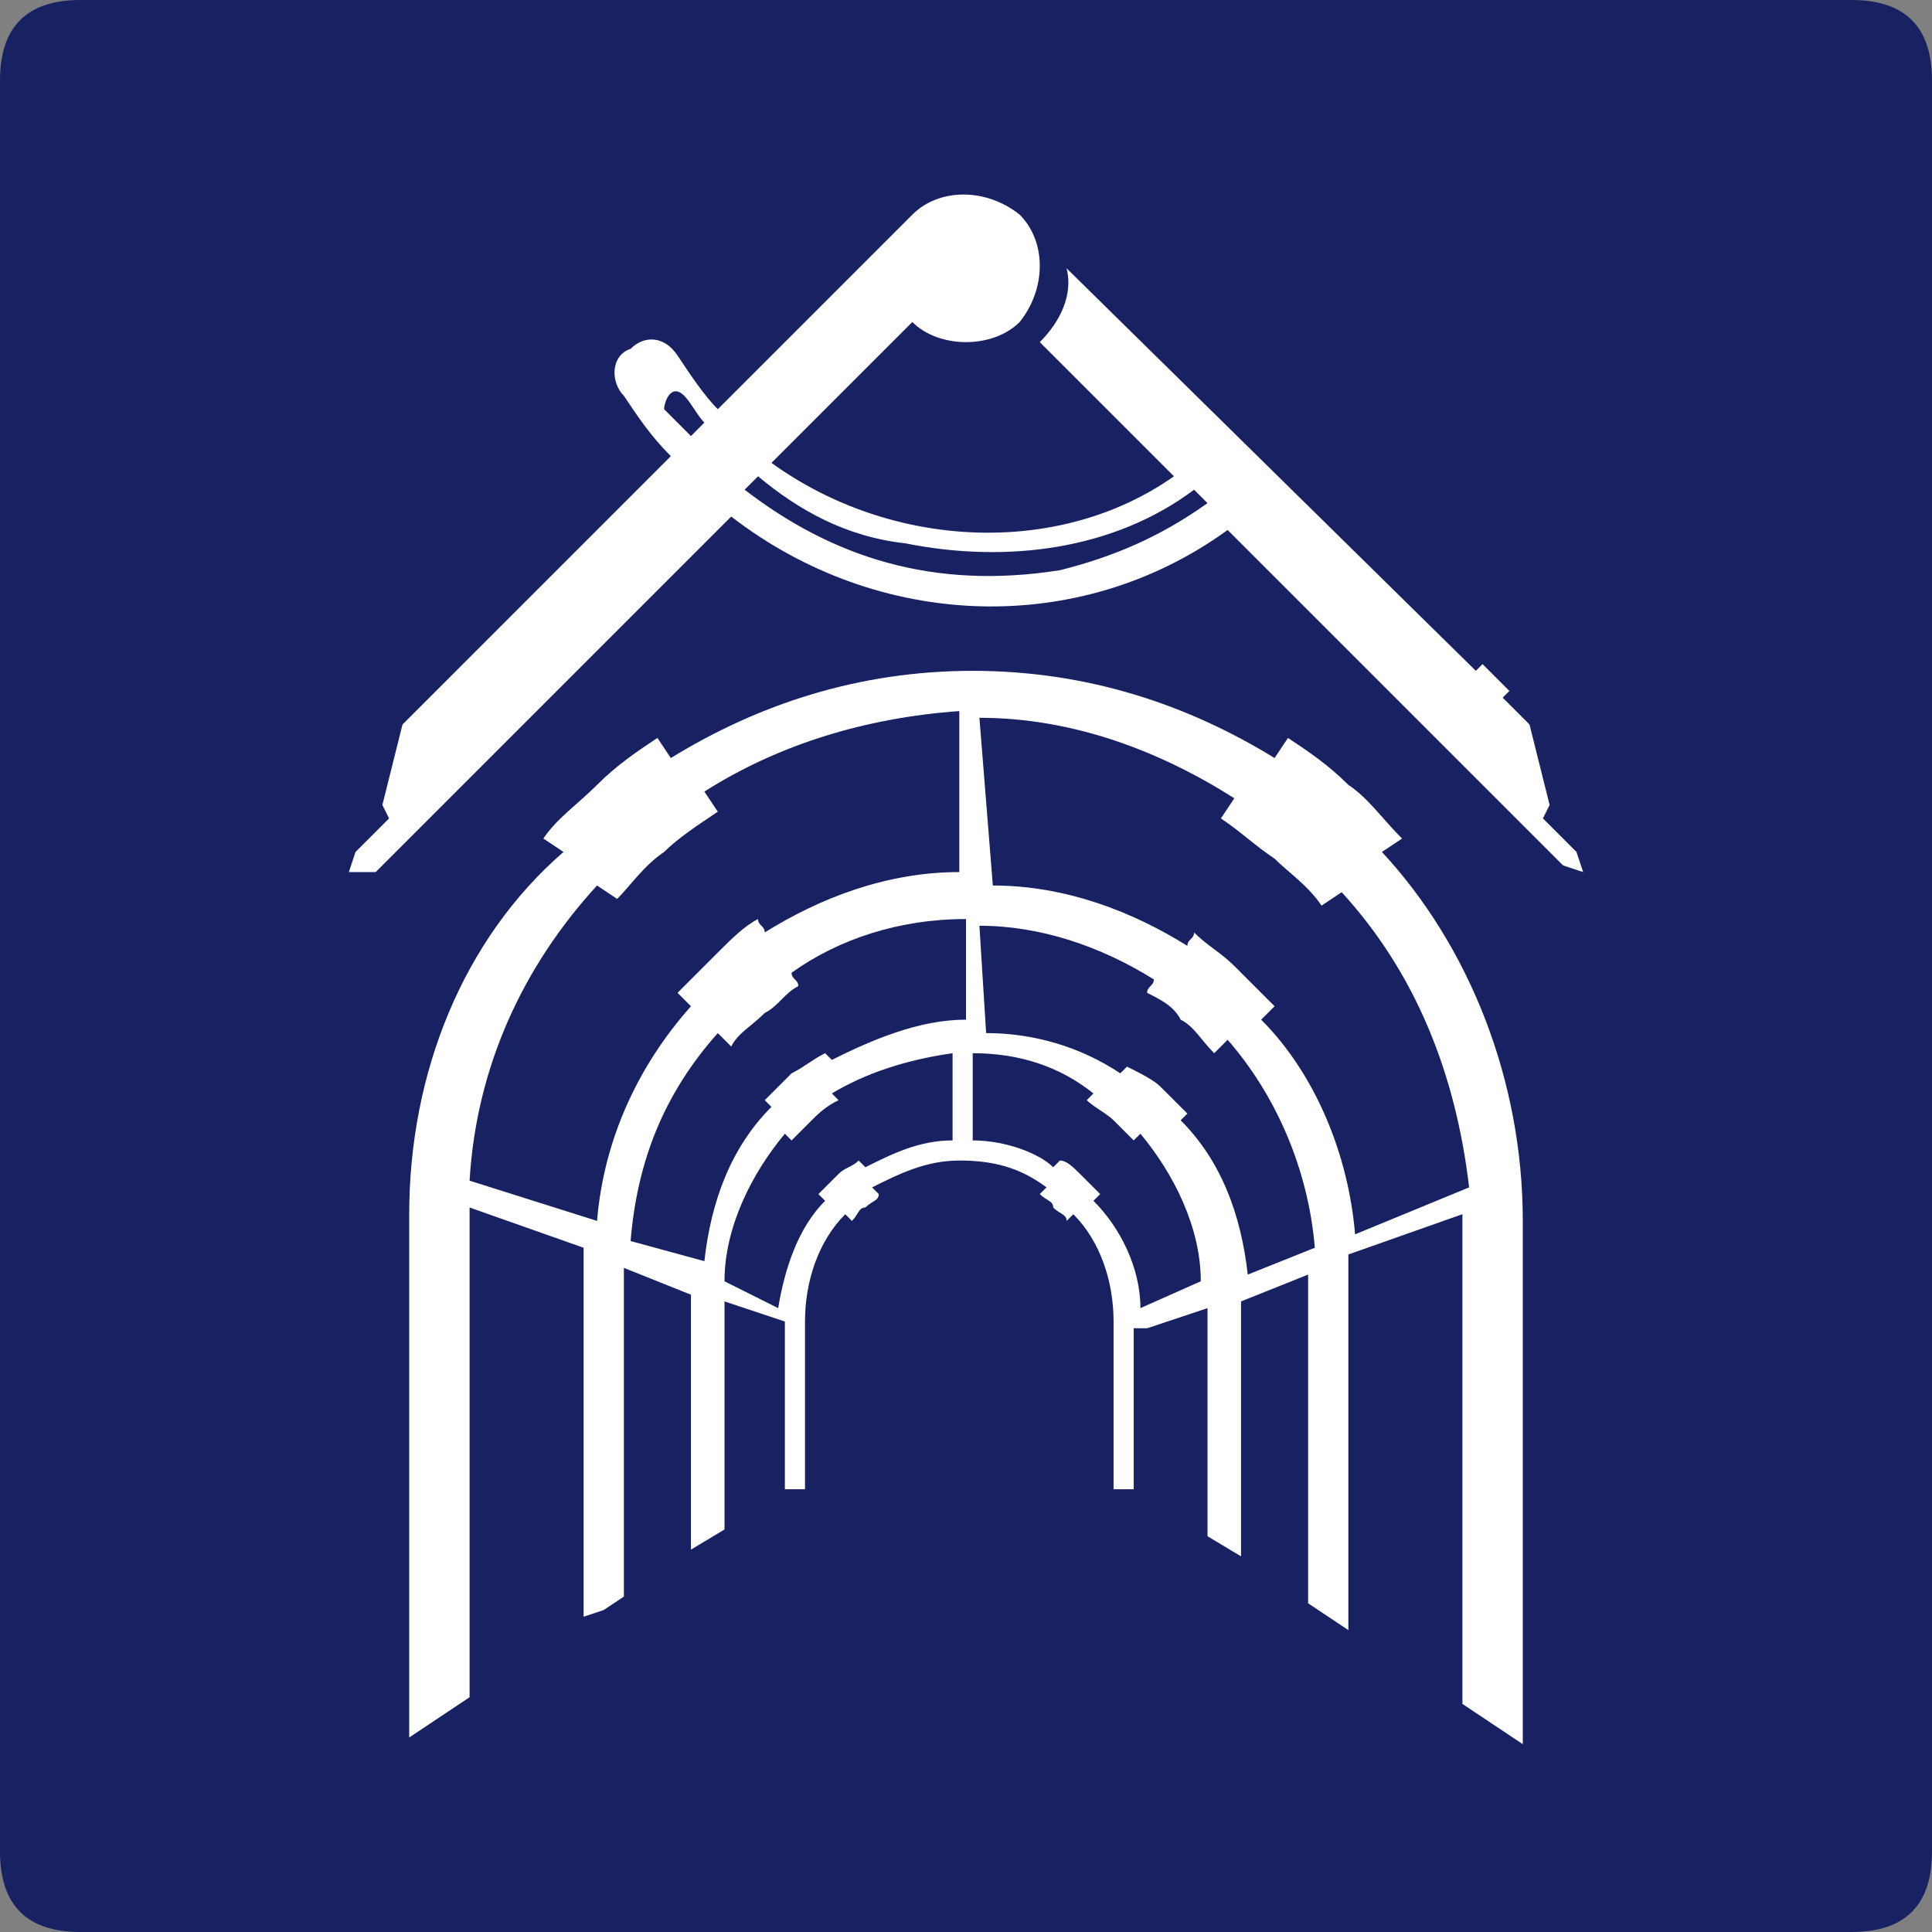 <?xml version="1.0" encoding="utf-8"?>
<!-- Generator: Adobe Illustrator 25.2.0, SVG Export Plug-In . SVG Version: 6.00 Build 0)  -->
<svg version="1.1" id="Слой_1" xmlns="http://www.w3.org/2000/svg" xmlns:xlink="http://www.w3.org/1999/xlink" x="0px" y="0px"
	 viewBox="0 0 28.8 28.8" style="enable-background:new 0 0 28.8 28.8;" xml:space="preserve">
<rect x="0" y="0" width="28.8" height="28.8" fill="#808080" stroke="none"/>
<style type="text/css">
	.st0{fill-rule:evenodd;clip-rule:evenodd;fill:#182263;}
	.st1{fill-rule:evenodd;clip-rule:evenodd;fill:#FFFFFF;}
</style>
<g id="Слой_x0020_1">
	<path class="st0" d="M1.2,0h26.4c0.8,0,1.2,0.4,1.2,1.2v26.4c0,0.8-0.4,1.2-1.2,1.2H1.2c-0.8,0-1.2-0.4-1.2-1.2V1.2
		C0,0.4,0.4,0,1.2,0z"/>
</g>
<g id="Слой_x0020_1_1_">
	<path class="st1" d="M13.6,4.8l-2.1,2.1c1.8,1.3,4.3,1.4,6,0.2l-2-2v0c0.3-0.3,0.5-0.7,0.4-1.1L22,10l0.1-0.1l0.4,0.4l-0.1,0.1
		l0.4,0.4l0.3,1.2L23,12.2l0.5,0.5l0.1,0.3l-0.3-0.1l-0.5-0.5l-0.2-0.2l-0.5-0.5l-0.4-0.4l-0.4-0.4l-0.1-0.1l-2.9-2.9
		c-2.2,1.6-5.2,1.5-7.4-0.2l-5.3,5.3L5.2,13l0.1-0.3l0.5-0.5L5.7,12l0.3-1.2L10,6.8C9.7,6.5,9.5,6.2,9.3,5.9
		C9.1,5.7,9.1,5.3,9.4,5.2C9.6,5,9.9,5,10.1,5.3c0.2,0.3,0.4,0.6,0.6,0.8l2.9-2.9c0.4-0.4,1.1-0.4,1.6,0c0.4,0.4,0.4,1.1,0,1.6
		C14.8,5.2,14,5.2,13.6,4.8z M11.3,7.1l-0.2,0.2c1.3,1,2.8,1.5,4.7,1.2C16.6,8.3,17.3,8,18,7.5l-0.2-0.2c-1.2,0.9-2.8,1.1-4.3,0.8
		C12.6,8,11.9,7.6,11.3,7.1z M10.3,6.5l0.2-0.2c-0.1-0.1-0.2-0.3-0.3-0.4C10,5.7,9.9,6,9.9,6.1C10,6.2,10.2,6.4,10.3,6.5z
		 M20.1,24.2L20.1,24.2l-0.6-0.4L20.1,24.2z M17.1,19.8l0.9-0.3v3.4l0.5,0.3v-3.8l0,0l1-0.4v4.9l0.6,0.4v-5.4c0-0.1,0-0.1,0-0.2
		l1.7-0.6l0,0.1v7.2l0.9,0.6v-7.8c0-2.1-0.8-4.1-2.1-5.5l0.3-0.2c-0.3-0.3-0.5-0.6-0.8-0.8c-0.3-0.3-0.6-0.5-0.9-0.7l-0.2,0.3
		c-1.3-0.8-2.8-1.3-4.5-1.3s-3.2,0.5-4.5,1.3l-0.2-0.3c-0.3,0.2-0.6,0.4-0.9,0.7c-0.3,0.3-0.6,0.5-0.8,0.8l0.3,0.2
		C6.9,14,6.1,16,6.1,18.1v7.7v0.1L7,25.3v-7.2l0-0.1l1.7,0.6c0,0.1,0,0.1,0,0.2v5.3L9,24l0.3-0.2v-4.9l1,0.4l0,0v3.8l0.5-0.3v-3.4
		l0.9,0.3v2.5H12v-2.5c0-0.6,0.2-1.2,0.6-1.6l0.1,0.1c0.1-0.1,0.1-0.2,0.2-0.2c0.1-0.1,0.2-0.1,0.2-0.2l-0.1-0.1
		c0.4-0.2,0.8-0.4,1.3-0.4c0.5,0,0.9,0.1,1.3,0.4l-0.1,0.1c0.1,0.1,0.2,0.1,0.2,0.2c0.1,0.1,0.2,0.1,0.2,0.2l0.1-0.1
		c0.4,0.4,0.6,1,0.6,1.6v2.5h0.3V19.8z M7,17.6c0.1-1.7,0.8-3.2,1.9-4.4l0.3,0.2c0.2-0.2,0.4-0.5,0.7-0.7c0.2-0.2,0.5-0.4,0.8-0.6
		l-0.2-0.3c1.1-0.7,2.4-1.1,3.8-1.2l0,2.4c-1.1,0-2.1,0.4-2.9,0.9c0-0.1-0.1-0.1-0.1-0.2c-0.2,0.1-0.4,0.3-0.6,0.5
		c-0.2,0.2-0.4,0.4-0.6,0.6c0.1,0.1,0.1,0.1,0.2,0.2c-0.8,0.9-1.3,2-1.4,3.2L7,17.6z M14.6,10.7c1.4,0,2.7,0.5,3.8,1.2l-0.2,0.3
		c0.3,0.2,0.5,0.4,0.8,0.6c0.2,0.2,0.5,0.4,0.7,0.7l0.3-0.2c1.1,1.2,1.7,2.7,1.9,4.4l-1.7,0.7c-0.1-1.2-0.6-2.4-1.4-3.2
		c0.1-0.1,0.1-0.1,0.2-0.2c-0.2-0.2-0.4-0.4-0.6-0.6c-0.2-0.2-0.4-0.3-0.6-0.5c0,0.1-0.1,0.1-0.1,0.2c-0.8-0.5-1.8-0.9-2.9-0.9
		L14.6,10.7z M9.4,18.5c0.1-1.2,0.5-2.2,1.3-3.1c0.1,0.1,0.1,0.1,0.2,0.2c0.1-0.2,0.3-0.3,0.5-0.5c0.2-0.1,0.3-0.3,0.5-0.4
		c0-0.1-0.1-0.1-0.1-0.2c0.7-0.5,1.6-0.8,2.6-0.8l0,1.5c-0.7,0-1.4,0.3-2,0.6c0,0-0.1-0.1-0.1-0.1c-0.2,0.1-0.3,0.2-0.5,0.3
		c-0.1,0.1-0.3,0.3-0.4,0.4c0,0,0.1,0.1,0.1,0.1c-0.6,0.6-0.9,1.4-1,2.3L9.4,18.5z M14.6,13.8c0.9,0,1.8,0.3,2.6,0.8
		c0,0.1-0.1,0.1-0.1,0.2c0.2,0.1,0.4,0.2,0.5,0.4c0.2,0.1,0.3,0.3,0.5,0.5c0.1-0.1,0.1-0.1,0.2-0.2c0.7,0.8,1.2,1.9,1.3,3.1l-1,0.4
		c-0.1-0.9-0.4-1.7-1-2.3c0,0,0.1-0.1,0.1-0.1c-0.1-0.1-0.3-0.3-0.4-0.4c-0.1-0.1-0.3-0.2-0.5-0.3c0,0-0.1,0.1-0.1,0.1
		c-0.6-0.4-1.3-0.6-2-0.6L14.6,13.8z M10.8,19.1c0-0.8,0.4-1.6,0.9-2.2c0,0,0.1,0.1,0.1,0.1c0.1-0.1,0.2-0.2,0.3-0.3
		c0.1-0.1,0.2-0.2,0.4-0.3c0,0-0.1-0.1-0.1-0.1c0.5-0.3,1.1-0.5,1.8-0.6l0,1.3c-0.5,0-0.9,0.2-1.3,0.4l-0.1-0.1
		c-0.1,0.1-0.2,0.1-0.3,0.2c-0.1,0.1-0.2,0.2-0.3,0.3l0.1,0.1c-0.4,0.4-0.6,1-0.7,1.6L10.8,19.1z M14.5,15.7c0.7,0,1.3,0.2,1.8,0.6
		c0,0-0.1,0.1-0.1,0.1c0.1,0.1,0.3,0.2,0.4,0.3c0.1,0.1,0.2,0.2,0.3,0.3c0,0,0.1-0.1,0.1-0.1c0.5,0.6,0.9,1.4,0.9,2.2l-0.9,0.4
		c0-0.6-0.3-1.2-0.7-1.6l0.1-0.1c-0.1-0.1-0.2-0.2-0.3-0.3c-0.1-0.1-0.2-0.2-0.3-0.2l-0.1,0.1C15.5,17.2,15,17,14.5,17L14.5,15.7z"
		/>
</g>
</svg>
